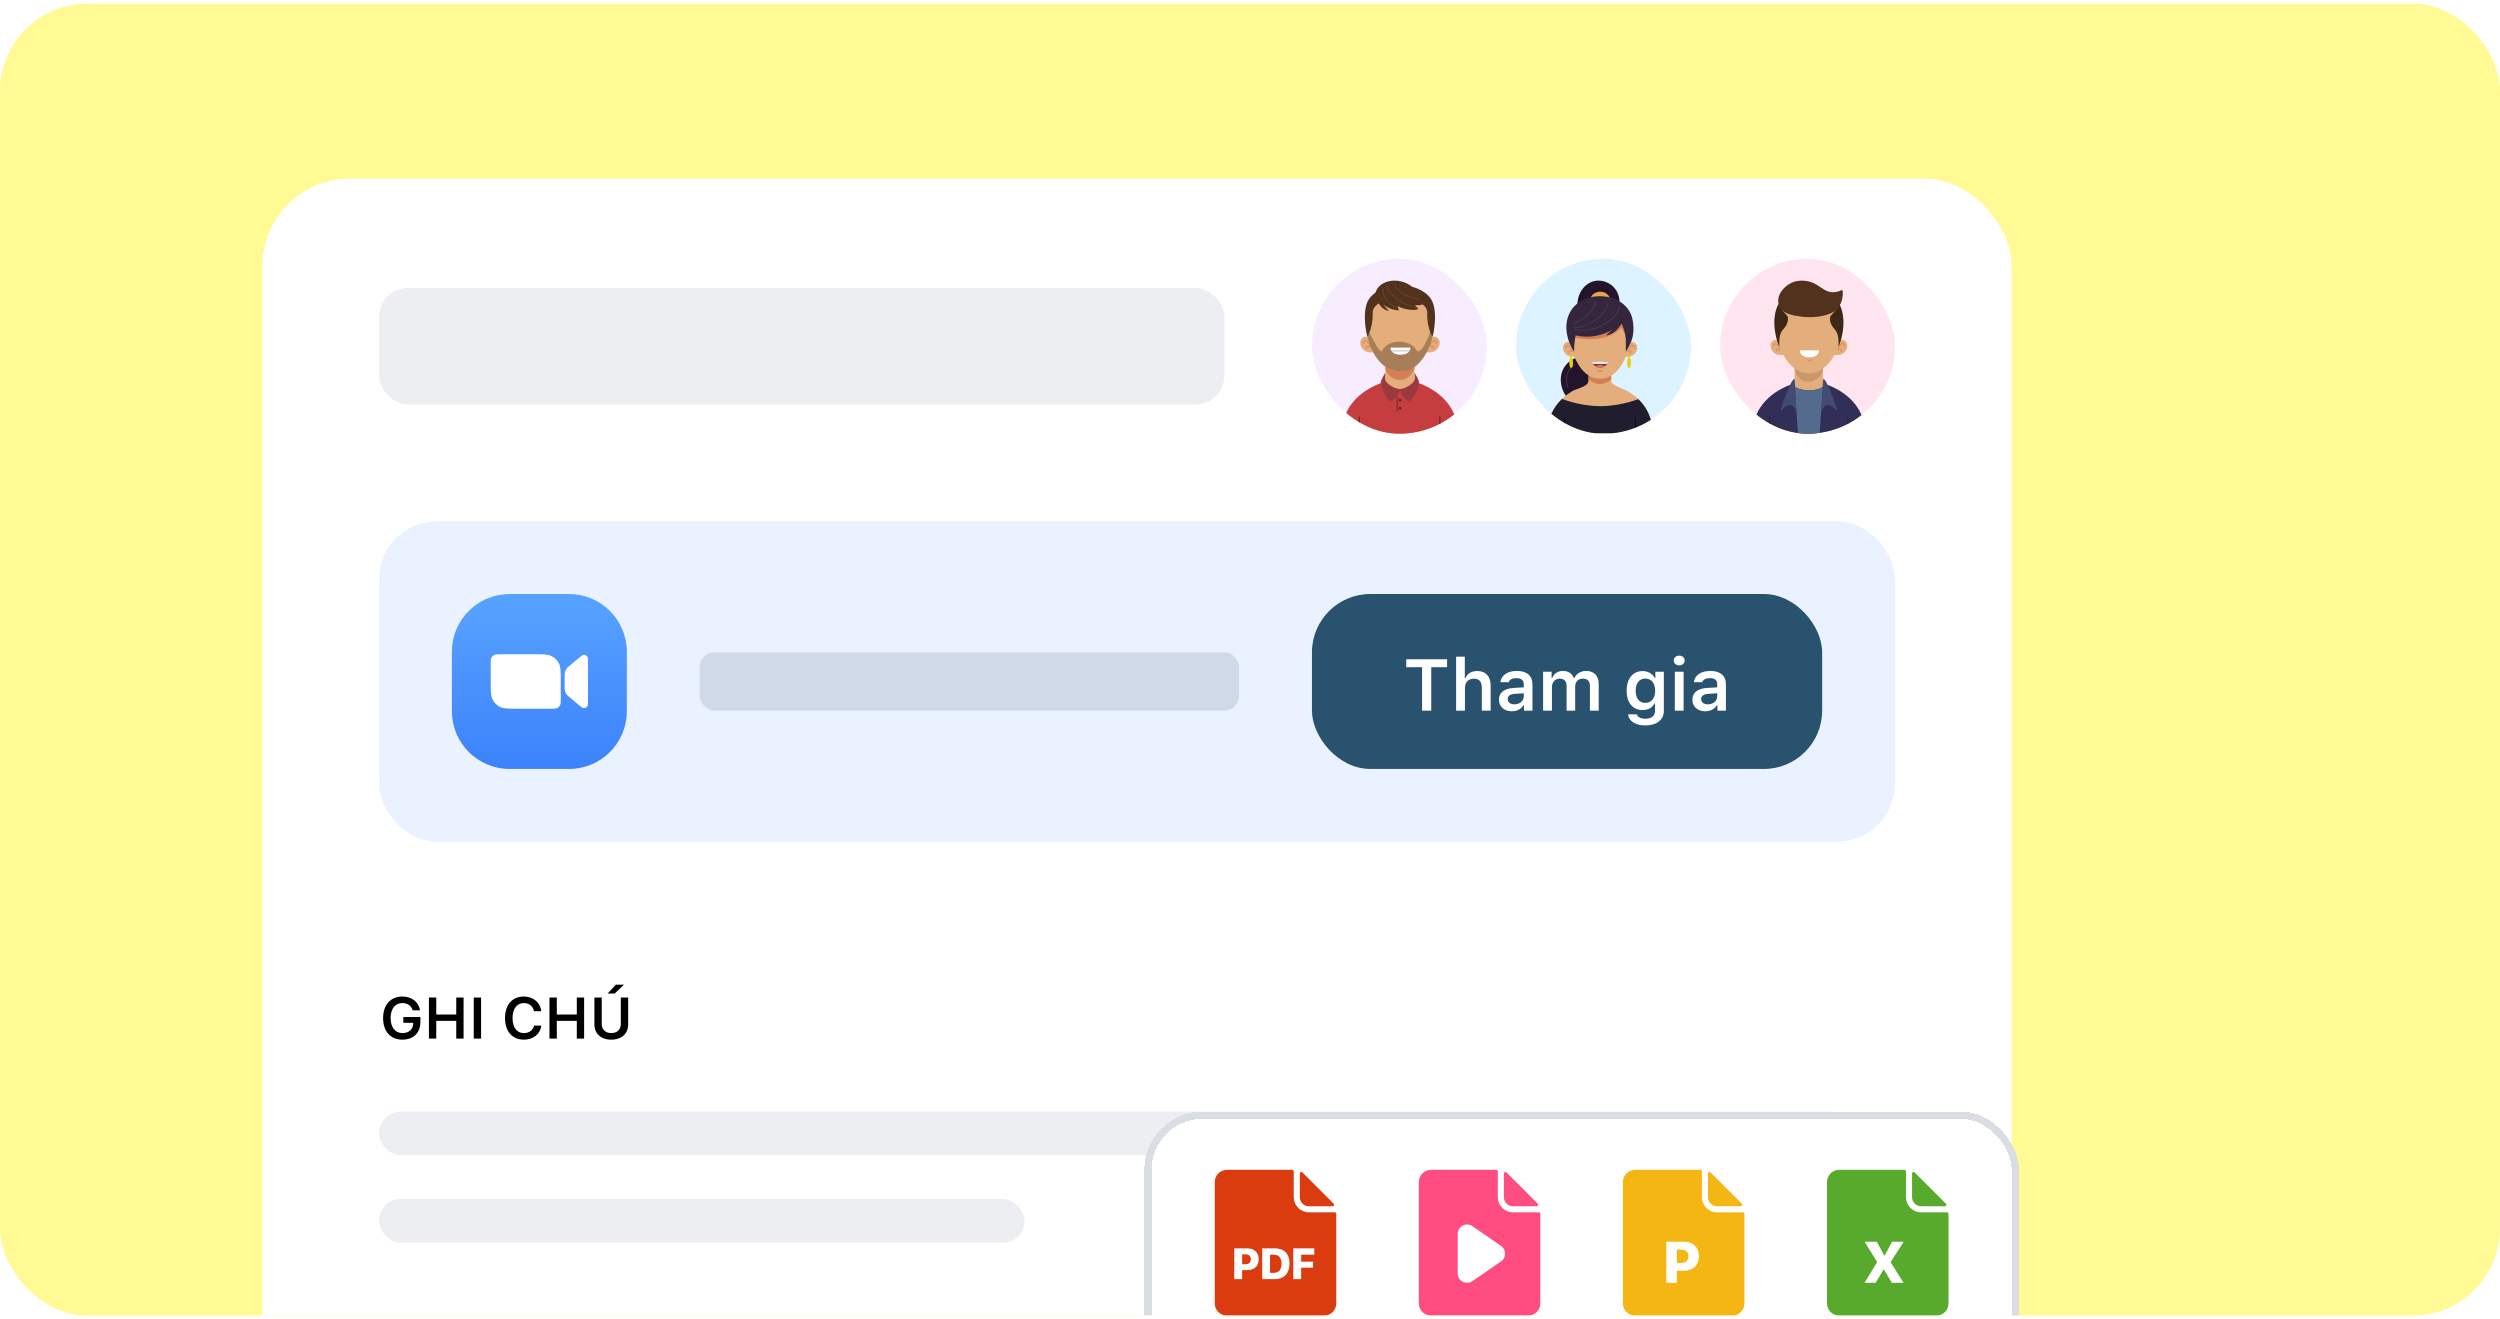 <svg width="343" height="181" viewBox="0 0 343 181" fill="none" xmlns="http://www.w3.org/2000/svg">
<defs>
<filter id="filter0_d_19683_726124" x="141" y="128.5" width="160" height="76" filterUnits="userSpaceOnUse" color-interpolation-filters="sRGB">
<feFlood flood-opacity="0" result="BackgroundImageFix"/>
<feColorMatrix in="SourceAlpha" type="matrix" values="0 0 0 0 0 0 0 0 0 0 0 0 0 0 0 0 0 0 127 0" result="hardAlpha"/>
<feOffset dx="-24" dy="24"/>
<feGaussianBlur stdDeviation="8"/>
<feComposite in2="hardAlpha" operator="out"/>
<feColorMatrix type="matrix" values="0 0 0 0 0 0 0 0 0 0 0 0 0 0 0 0 0 0 0.16 0"/>
<feBlend mode="normal" in2="BackgroundImageFix" result="effect1_dropShadow_19683_726124"/>
<feBlend mode="normal" in="SourceGraphic" in2="effect1_dropShadow_19683_726124" result="shape"/>
</filter>
<linearGradient id="paint0_linear_19683_726124" x1="74" y1="81.5" x2="74" y2="105.5" gradientUnits="userSpaceOnUse">
<stop stop-color="#57A3FF"/>
<stop offset="1" stop-color="#3C82FB"/>
</linearGradient>
<clipPath id="clip0_19683_726124">
<rect y="0.5" width="343" height="180" rx="12" fill="white"/>
</clipPath>
<clipPath id="clip1_19683_726124">
<rect x="180" y="35.5" width="24" height="24" rx="12" fill="white"/>
</clipPath>
<clipPath id="clip2_19683_726124">
<rect x="208" y="35.5" width="24" height="24" rx="12" fill="white"/>
</clipPath>
<clipPath id="clip3_19683_726124">
<rect x="236" y="35.5" width="24" height="24" rx="12" fill="white"/>
</clipPath>
<clipPath id="clip4_19683_726124">
<rect width="24" height="24" fill="white" transform="translate(62 81.5)"/>
</clipPath>
<clipPath id="clip5_19683_726124">
<rect x="180" y="81.5" width="70" height="24" rx="8" fill="white"/>
</clipPath>
<clipPath id="clip6_19683_726124">
<rect width="20" height="20" fill="white" transform="translate(189 136.5)"/>
</clipPath>
<clipPath id="clip7_19683_726124">
<rect width="20" height="20" fill="white" transform="translate(217 136.5)"/>
</clipPath>
<clipPath id="clip8_19683_726124">
<rect width="20" height="20" fill="white" transform="translate(245 136.5)"/>
</clipPath>
<clipPath id="clip9_19683_726124">
<rect width="20" height="20" fill="white" transform="translate(273 136.5)"/>
</clipPath>
</defs>
<g clip-path="url(#clip0_19683_726124)">
<rect y="0.5" width="343" height="180" rx="12" fill="#FFFA94"/>
<rect x="36" y="24.5" width="240" height="224" rx="12" fill="white"/>
<rect x="52" y="39.5" width="116" height="16" rx="4" fill="#ECEEF1"/>
<g clip-path="url(#clip1_19683_726124)">
<rect x="180" y="35.5" width="24" height="24" rx="12" fill="#F7EDFF"/>
<path fill-rule="evenodd" clip-rule="evenodd" d="M187.836 46.417C187.814 46.212 186.981 45.974 186.699 46.645C186.418 47.315 186.927 48.268 187.879 48.343C188.831 48.419 188.55 48.246 188.55 48.246L187.836 46.417Z" fill="#E4AE7C"/>
<path fill-rule="evenodd" clip-rule="evenodd" d="M196.319 46.417C196.341 46.212 197.174 45.974 197.456 46.645C197.737 47.315 197.228 48.268 196.276 48.343C195.324 48.419 195.605 48.246 195.605 48.246L196.319 46.417Z" fill="#E4AE7C"/>
<path fill-rule="evenodd" clip-rule="evenodd" d="M192.067 59.5H184.384C184.297 55.572 187.316 53.288 189.913 52.444C190.119 51.351 190.065 49.923 190.065 49.923H192.056H194.047C194.047 49.923 193.993 51.34 194.198 52.444C196.796 53.299 199.815 55.572 199.728 59.5H192.067Z" fill="#E4AE7C"/>
<path fill-rule="evenodd" clip-rule="evenodd" d="M194.068 49.923C194.068 49.923 194.057 50.204 194.068 50.615C193.311 52.52 190.952 52.736 190.086 50.691C190.097 50.237 190.086 49.923 190.086 49.923C191.406 49.923 192.737 49.923 194.068 49.923Z" fill="#D67F54"/>
<path fill-rule="evenodd" clip-rule="evenodd" d="M200.009 59.5C200.096 55.626 197.055 53.353 194.393 52.477C193.863 53.656 190.292 53.656 189.762 52.466C187.1 53.331 184.037 55.615 184.124 59.5H200.009V59.5Z" fill="#C53D3F"/>
<path fill-rule="evenodd" clip-rule="evenodd" d="M192.067 50.941C187.111 51.06 184.611 38.843 192.067 39.156C199.523 38.843 197.023 51.06 192.067 50.941Z" fill="#E4AE7C"/>
<path fill-rule="evenodd" clip-rule="evenodd" d="M187.521 45.778L187.781 45.486C187.857 45.4 189.296 48.786 189.642 48.094C190.497 46.352 193.646 46.622 194.296 48.007C194.934 49.035 196.395 45.605 196.395 44.588C196.395 44.588 196.568 44.599 196.774 44.664C196.6 47.326 195.172 50.117 193.17 50.843C190.032 51.557 188.106 48.851 187.521 45.778Z" fill="#A87E58"/>
<path fill-rule="evenodd" clip-rule="evenodd" d="M187.597 46.19C187.251 44.718 187.078 42.955 187.511 41.678C188.041 40.109 190.054 39.167 192.066 39.156C194.003 39.145 195.94 39.99 196.546 41.44C197.087 42.727 196.914 44.632 196.546 46.19C196.005 45.368 195.767 43.896 195.821 43.009C195.897 41.656 194.014 40.942 192.077 40.888C190.14 40.953 188.257 41.656 188.333 43.009C188.366 43.896 188.138 45.357 187.597 46.19Z" fill="#52311D"/>
<path fill-rule="evenodd" clip-rule="evenodd" d="M194.09 39.676C194.956 40.584 195.161 41.017 195.637 41.385C195.865 41.558 194.783 42.035 194.155 41.829C194.22 42.002 194.609 42.403 194.599 42.413C194.166 42.619 192.727 42.543 191.785 42.002C191.796 42.164 191.839 42.457 191.991 42.565C192.034 42.597 191.515 42.554 191.363 42.522C190.508 42.359 188.853 41.526 188.712 40.195C189.156 38.323 192.294 37.793 194.09 39.676Z" fill="#52311D"/>
<path fill-rule="evenodd" clip-rule="evenodd" d="M191.634 54.511C191.634 54.479 191.655 54.457 191.688 54.457C191.72 54.457 191.742 54.479 191.742 54.511V56.459C191.742 56.491 191.72 56.513 191.688 56.513C191.655 56.513 191.634 56.491 191.634 56.459V54.511Z" fill="#632421"/>
<path fill-rule="evenodd" clip-rule="evenodd" d="M192.088 55.096C192.197 55.096 192.283 55.009 192.283 54.911C192.283 54.814 192.197 54.727 192.088 54.727C191.98 54.727 191.894 54.814 191.894 54.911C191.894 55.009 191.98 55.096 192.088 55.096Z" fill="#632421"/>
<path fill-rule="evenodd" clip-rule="evenodd" d="M192.088 56.178C192.197 56.178 192.283 56.091 192.283 55.993C192.283 55.896 192.197 55.81 192.088 55.81C191.98 55.81 191.894 55.896 191.894 55.993C191.894 56.091 191.98 56.178 192.088 56.178Z" fill="#632421"/>
<path fill-rule="evenodd" clip-rule="evenodd" d="M186.429 57.195C186.429 57.152 186.461 57.119 186.505 57.119C186.548 57.119 186.58 57.152 186.58 57.195L186.559 59.413C186.559 59.456 186.526 59.489 186.483 59.489C186.44 59.489 186.407 59.456 186.407 59.413L186.429 57.195Z" fill="#632421"/>
<path fill-rule="evenodd" clip-rule="evenodd" d="M197.488 57.195C197.488 57.152 197.521 57.119 197.564 57.119C197.607 57.119 197.64 57.152 197.64 57.195L197.618 59.413C197.618 59.456 197.586 59.489 197.543 59.489C197.499 59.489 197.467 59.456 197.467 59.413L197.488 57.195Z" fill="#632421"/>
<path fill-rule="evenodd" clip-rule="evenodd" d="M192.066 53.43C192.12 53.884 191.114 55.075 190.865 55.042C190.259 54.945 189.502 53.311 189.447 52.532C189.415 52.12 190.064 51.157 190.064 51.168L190.021 51.947C189.989 52.402 190.833 53.148 192.066 53.43Z" fill="#9C393F"/>
<path fill-rule="evenodd" clip-rule="evenodd" d="M192.067 53.429C192.012 53.883 193.019 55.074 193.268 55.041C193.874 54.944 194.631 53.31 194.685 52.531C194.718 52.12 194.079 51.135 194.079 51.146L194.123 51.925C194.144 52.379 193.3 53.148 192.067 53.429Z" fill="#9C393F"/>
<path fill-rule="evenodd" clip-rule="evenodd" d="M189.426 41.017C189.48 41.169 189.534 41.299 189.61 41.44C189.772 41.753 189.945 42.002 190.194 42.251C190.216 42.273 190.519 42.587 190.519 42.608C190.454 42.727 190.108 42.522 190.043 42.489C189.675 42.305 189.415 42.024 189.188 41.678C189.08 41.504 189.004 41.364 188.939 41.169C188.852 40.866 188.712 40.52 189.058 40.531C189.372 40.531 189.307 40.65 189.426 41.017Z" fill="#52311D"/>
<path fill-rule="evenodd" clip-rule="evenodd" d="M190.779 47.694C191.234 47.684 191.688 47.684 192.143 47.684C192.597 47.684 193.052 47.684 193.506 47.694C193.506 48.409 192.803 48.668 192.143 48.668C191.493 48.657 190.779 48.409 190.779 47.694Z" fill="white"/>
<path fill-rule="evenodd" clip-rule="evenodd" d="M191.839 49.09C191.818 49.079 191.807 49.047 191.818 49.014C191.829 48.993 191.861 48.982 191.893 48.993C191.969 49.036 192.067 49.058 192.153 49.058C192.251 49.058 192.337 49.036 192.413 48.993C192.435 48.982 192.467 48.982 192.489 49.014C192.499 49.036 192.499 49.069 192.467 49.09C192.38 49.144 192.261 49.166 192.153 49.166C192.045 49.166 191.926 49.144 191.839 49.09Z" fill="#906949"/>
<path fill-rule="evenodd" clip-rule="evenodd" d="M197.153 47.164C197.153 47.196 197.131 47.218 197.099 47.218C197.066 47.218 197.045 47.196 197.045 47.164C197.045 47.001 197.012 46.893 196.969 46.839C196.936 46.806 196.904 46.785 196.871 46.785C196.828 46.785 196.774 46.796 196.72 46.828C196.579 46.904 196.428 47.077 196.352 47.261C196.309 47.348 196.276 47.445 196.265 47.51C196.352 47.456 196.439 47.434 196.514 47.434C196.558 47.434 196.601 47.456 196.633 47.477C196.666 47.499 196.687 47.532 196.709 47.575C196.731 47.651 196.709 47.748 196.633 47.867C196.612 47.889 196.579 47.9 196.558 47.878C196.536 47.856 196.525 47.824 196.547 47.802C196.601 47.715 196.623 47.651 196.612 47.596C196.601 47.575 196.59 47.564 196.579 47.553C196.558 47.542 196.536 47.532 196.514 47.532C196.449 47.521 196.363 47.553 196.287 47.629C196.265 47.651 196.255 47.661 196.233 47.661C196.19 47.672 196.168 47.651 196.157 47.607C196.157 47.596 196.157 47.575 196.157 47.542C196.168 47.467 196.211 47.326 196.276 47.207C196.363 47.001 196.525 46.817 196.687 46.72C196.752 46.677 196.828 46.655 196.893 46.666C196.958 46.666 197.023 46.698 197.077 46.752C197.109 46.85 197.153 46.98 197.153 47.164Z" fill="#D67F54"/>
<path fill-rule="evenodd" clip-rule="evenodd" d="M187.089 47.164C187.089 47.196 187.067 47.218 187.035 47.218C187.002 47.218 186.98 47.196 186.98 47.164C186.98 46.969 187.013 46.85 187.078 46.774C187.132 46.709 187.186 46.688 187.262 46.688C187.327 46.688 187.392 46.709 187.467 46.742C187.63 46.828 187.792 47.023 187.879 47.229C187.933 47.358 187.976 47.488 187.998 47.564C187.998 47.586 187.998 47.607 187.998 47.629C187.987 47.672 187.965 47.694 187.922 47.683C187.9 47.683 187.889 47.672 187.868 47.651C187.792 47.575 187.705 47.542 187.641 47.553C187.619 47.553 187.597 47.564 187.576 47.575C187.565 47.586 187.554 47.596 187.543 47.618C187.532 47.661 187.543 47.726 187.608 47.824C187.63 47.845 187.619 47.878 187.597 47.9C187.576 47.921 187.543 47.91 187.522 47.889C187.446 47.77 187.424 47.672 187.446 47.596C187.457 47.553 187.489 47.521 187.522 47.499C187.554 47.477 187.597 47.467 187.641 47.456C187.716 47.445 187.814 47.467 187.889 47.532C187.868 47.467 187.835 47.369 187.803 47.283C187.727 47.099 187.576 46.926 187.435 46.85C187.381 46.817 187.338 46.806 187.283 46.806C187.24 46.806 187.208 46.828 187.186 46.861C187.121 46.904 187.089 47.001 187.089 47.164Z" fill="#D67F54"/>
<path fill-rule="evenodd" clip-rule="evenodd" d="M189.751 39.557C189.762 39.525 189.783 39.514 189.816 39.514C189.848 39.525 189.859 39.546 189.859 39.579C189.751 40.109 189.892 40.585 190.162 40.985C190.519 41.516 191.093 41.927 191.645 42.197C191.666 42.208 191.677 42.241 191.666 42.273C191.655 42.295 191.623 42.306 191.59 42.295C191.028 42.013 190.433 41.591 190.065 41.039C189.783 40.617 189.632 40.12 189.751 39.557Z" fill="#6C452C"/>
<path fill-rule="evenodd" clip-rule="evenodd" d="M190.205 39.167C190.205 39.135 190.227 39.113 190.248 39.102C190.281 39.102 190.302 39.124 190.313 39.146C190.367 39.568 190.703 40.076 191.179 40.531C191.677 41.018 192.326 41.462 192.932 41.7C194.122 42.165 194.209 42.165 194.209 42.165C194.241 42.165 194.263 42.187 194.263 42.219C194.263 42.252 194.241 42.273 194.209 42.273C194.209 42.273 194.101 42.273 192.9 41.797C192.283 41.548 191.623 41.105 191.103 40.607C190.605 40.141 190.259 39.611 190.205 39.167Z" fill="#6C452C"/>
<path fill-rule="evenodd" clip-rule="evenodd" d="M191.276 38.929C191.265 38.897 191.287 38.875 191.32 38.864C191.352 38.853 191.374 38.875 191.384 38.907C191.471 39.264 191.774 39.654 192.174 39.989C192.586 40.325 193.116 40.606 193.624 40.747C194.663 41.018 194.761 41.028 194.761 41.028C194.793 41.028 194.815 41.061 194.804 41.093C194.804 41.126 194.771 41.147 194.739 41.137C194.739 41.137 194.642 41.126 193.603 40.855C193.073 40.715 192.532 40.433 192.109 40.076C191.687 39.719 191.374 39.308 191.276 38.929Z" fill="#6C452C"/>
<path fill-rule="evenodd" clip-rule="evenodd" d="M190.952 48.192C190.919 48.192 190.897 48.171 190.897 48.138C190.897 48.106 190.919 48.084 190.952 48.084H193.354C193.386 48.084 193.408 48.106 193.408 48.138C193.408 48.171 193.386 48.192 193.354 48.192H190.952Z" fill="#AFB0B0"/>
</g>
<g clip-path="url(#clip2_19683_726124)">
<rect x="208" y="35.5" width="24" height="24" rx="12" fill="#DDF3FF"/>
<path fill-rule="evenodd" clip-rule="evenodd" d="M216.751 43.692C216.968 44.28 217.133 48.738 216.256 49.078C213.253 50.244 213.635 54.093 216.163 55.548C220.94 58.293 221.694 42.784 221.652 42.02C221.621 41.432 222.24 41.711 222.199 41.267C222.034 39.203 220.259 38.347 218.969 38.522C217.184 38.76 215.729 40.906 216.751 43.692Z" fill="#23142B"/>
<path fill-rule="evenodd" clip-rule="evenodd" d="M219.547 42.309C220.29 42.309 220.899 41.793 220.899 41.164C220.899 40.535 220.29 40.019 219.547 40.019C218.804 40.019 218.195 40.535 218.195 41.164C218.206 41.793 218.804 42.309 219.547 42.309Z" fill="#E3A64A"/>
<path fill-rule="evenodd" clip-rule="evenodd" d="M221.074 52.329L221.022 50.678H218.03L217.917 52.329C217.865 53.061 216.297 53.309 215.688 53.68C213.872 54.785 212.283 56.673 212.345 59.438H226.698C226.76 56.828 225.346 54.991 223.643 53.866C222.828 53.309 221.095 52.907 221.074 52.329Z" fill="#E4AE7C"/>
<path fill-rule="evenodd" clip-rule="evenodd" d="M217.938 52.04C218.856 52.886 220.125 52.907 221.064 52.091L221.023 50.678H218.03L217.938 52.04Z" fill="#D67F54"/>
<path fill-rule="evenodd" clip-rule="evenodd" d="M219.454 51.947C215.1 52.092 212.902 40.586 219.454 40.896C219.475 40.896 219.506 40.896 219.526 40.896C219.547 40.896 219.578 40.896 219.598 40.896C226.151 40.596 223.953 52.092 219.598 51.957C219.578 51.957 219.547 51.957 219.526 51.957C219.506 51.947 219.485 51.957 219.454 51.947Z" fill="#E4AE7C"/>
<path fill-rule="evenodd" clip-rule="evenodd" d="M215.574 47.138C215.554 46.942 214.769 46.715 214.511 47.344C214.253 47.974 214.718 48.861 215.605 48.934C216.493 49.006 216.235 48.851 216.235 48.851L215.574 47.138Z" fill="#E4AE7C"/>
<path fill-rule="evenodd" clip-rule="evenodd" d="M223.488 47.138C223.509 46.942 224.293 46.715 224.551 47.344C224.809 47.974 224.345 48.861 223.457 48.934C222.57 49.006 222.828 48.851 222.828 48.851L223.488 47.138Z" fill="#E4AE7C"/>
<path fill-rule="evenodd" clip-rule="evenodd" d="M218.34 49.594C219.134 49.583 219.929 49.583 220.723 49.594C220.135 50.739 218.928 50.739 218.34 49.594Z" fill="#88342A"/>
<path fill-rule="evenodd" clip-rule="evenodd" d="M220.145 50.265C219.753 50.523 219.299 50.523 218.907 50.265C219.31 50.017 219.764 50.017 220.145 50.265Z" fill="#D17B65"/>
<path fill-rule="evenodd" clip-rule="evenodd" d="M214.873 47.809C214.873 47.84 214.852 47.861 214.821 47.861C214.79 47.861 214.77 47.84 214.77 47.809C214.77 47.624 214.8 47.51 214.862 47.438C214.914 47.376 214.966 47.355 215.038 47.355C215.1 47.355 215.162 47.376 215.234 47.407C215.389 47.49 215.543 47.675 215.626 47.871C215.678 47.995 215.719 48.119 215.739 48.191C215.739 48.212 215.739 48.233 215.739 48.253C215.729 48.294 215.709 48.315 215.667 48.305C215.647 48.305 215.636 48.294 215.616 48.274C215.543 48.202 215.461 48.171 215.399 48.181C215.378 48.181 215.358 48.191 215.337 48.202C215.327 48.212 215.316 48.222 215.306 48.243C215.296 48.284 215.306 48.346 215.368 48.439C215.389 48.46 215.378 48.49 215.358 48.511C215.337 48.532 215.306 48.522 215.285 48.501C215.213 48.387 215.193 48.294 215.213 48.222C215.224 48.181 215.255 48.15 215.285 48.129C215.316 48.109 215.358 48.098 215.399 48.088C215.471 48.078 215.554 48.098 215.636 48.16C215.616 48.098 215.585 48.005 215.554 47.923C215.482 47.748 215.337 47.583 215.203 47.51C215.151 47.479 215.11 47.469 215.058 47.469C215.017 47.469 214.986 47.49 214.966 47.521C214.904 47.551 214.873 47.655 214.873 47.809Z" fill="#D67F54"/>
<path fill-rule="evenodd" clip-rule="evenodd" d="M224.273 47.809C224.273 47.84 224.252 47.861 224.221 47.861C224.19 47.861 224.169 47.84 224.169 47.809C224.169 47.654 224.138 47.551 224.097 47.5C224.066 47.469 224.035 47.448 224.004 47.448C223.963 47.448 223.911 47.459 223.86 47.489C223.726 47.562 223.581 47.727 223.509 47.902C223.468 47.985 223.437 48.078 223.426 48.139C223.509 48.088 223.592 48.067 223.664 48.067C223.705 48.067 223.746 48.088 223.777 48.109C223.808 48.129 223.829 48.16 223.849 48.201C223.87 48.274 223.849 48.367 223.777 48.48C223.757 48.501 223.726 48.511 223.705 48.49C223.684 48.47 223.674 48.439 223.695 48.418C223.746 48.336 223.767 48.274 223.757 48.222C223.746 48.201 223.736 48.191 223.726 48.181C223.705 48.17 223.684 48.16 223.664 48.16C223.602 48.15 223.519 48.181 223.447 48.253C223.426 48.274 223.416 48.284 223.395 48.284C223.354 48.294 223.334 48.274 223.323 48.232C223.323 48.222 223.323 48.201 223.323 48.17C223.334 48.098 223.375 47.964 223.437 47.851C223.519 47.654 223.674 47.479 223.829 47.386C223.891 47.345 223.963 47.324 224.025 47.335C224.087 47.335 224.149 47.366 224.2 47.417C224.231 47.51 224.273 47.624 224.273 47.809Z" fill="#D67F54"/>
<path fill-rule="evenodd" clip-rule="evenodd" d="M219.238 50.914C219.217 50.904 219.207 50.873 219.217 50.842C219.227 50.822 219.258 50.811 219.289 50.822C219.361 50.863 219.454 50.883 219.537 50.883C219.63 50.883 219.712 50.863 219.784 50.822C219.805 50.811 219.836 50.811 219.857 50.842C219.867 50.863 219.867 50.894 219.836 50.914C219.754 50.966 219.64 50.987 219.537 50.987C219.423 50.987 219.32 50.966 219.238 50.914Z" fill="#D67F54"/>
<path fill-rule="evenodd" clip-rule="evenodd" d="M219.165 49.935C219.609 49.935 220.053 49.935 220.496 49.935C220.579 49.832 220.651 49.718 220.723 49.594C220.311 49.584 219.888 49.584 219.475 49.584C219.093 49.584 218.711 49.584 218.34 49.594C218.402 49.728 218.484 49.842 218.567 49.935C218.763 49.935 218.969 49.935 219.165 49.935Z" fill="#EBEBEB"/>
<path fill-rule="evenodd" clip-rule="evenodd" d="M215.162 53.113C215.172 53.144 215.162 53.164 215.131 53.175C215.1 53.185 215.079 53.175 215.069 53.144C214.914 52.741 214.842 52.215 214.904 51.72C214.956 51.286 215.1 50.884 215.368 50.595C215.936 49.986 215.987 49.955 215.987 49.955C216.008 49.945 216.039 49.945 216.06 49.976C216.07 49.997 216.07 50.028 216.039 50.048C216.039 50.048 215.998 50.069 215.441 50.667C215.193 50.936 215.048 51.328 215.007 51.73C214.945 52.215 215.017 52.721 215.162 53.113Z" fill="#4E3B52"/>
<path fill-rule="evenodd" clip-rule="evenodd" d="M215.45 46.044C215.956 46.426 218.05 46.777 219.98 46.344C221.91 45.91 222.415 44.93 222.415 44.93C222.415 44.93 223.127 45.89 223.179 46.643C223.22 47.386 223.829 44.063 222.745 43.434C221.662 42.815 216.461 42.815 215.45 46.044Z" fill="#D67F54"/>
<path fill-rule="evenodd" clip-rule="evenodd" d="M215.461 44.807C215.688 42.465 216.854 40.566 219.537 40.772C222.498 40.7 223.685 43.114 223.716 45.777C223.582 45.715 223.458 45.663 223.324 45.612C223.375 45.24 223.066 43.796 222.808 44.043C219.207 47.479 215.224 45.797 215.358 45.663C215.409 45.591 215.451 44.889 215.461 44.807Z" fill="#35253D"/>
<path fill-rule="evenodd" clip-rule="evenodd" d="M215.687 47.788C215.966 48.273 215.966 48.273 215.966 48.273C215.966 41.236 221.218 40.586 222.756 45.075C223.168 46.292 223.055 47.004 223.055 48.273C223.055 48.273 223.055 48.273 223.334 47.788C223.87 46.849 224.138 46.117 224.107 44.951C224.087 44.208 223.953 43.475 223.695 42.959C222.229 39.998 217.349 39.864 215.574 42.557C214.542 44.125 214.8 46.23 215.687 47.788Z" fill="#35253D"/>
<path fill-rule="evenodd" clip-rule="evenodd" d="M222.344 44.62C222.055 45.074 221.281 45.931 220.321 46.024C220.734 45.693 221.167 45.27 221.425 44.94C221.714 44.558 221.817 44.28 222.168 43.919C222.313 43.764 222.426 43.826 222.426 43.826C222.777 43.96 222.529 44.28 222.344 44.62Z" fill="#35253D"/>
<path fill-rule="evenodd" clip-rule="evenodd" d="M216.09 45.281C216.059 45.281 216.049 45.25 216.049 45.219C216.049 45.188 216.08 45.178 216.111 45.178C216.761 45.302 217.628 45.302 218.536 45.075C219.258 44.889 220.011 44.569 220.703 44.033C222.24 42.836 222.168 42 222.168 42C222.168 41.969 222.188 41.948 222.219 41.948C222.25 41.948 222.271 41.969 222.271 42C222.271 42 222.353 42.898 220.764 44.126C220.063 44.672 219.299 45.003 218.567 45.188C217.638 45.405 216.75 45.405 216.09 45.281Z" fill="#4E3B52"/>
<path fill-rule="evenodd" clip-rule="evenodd" d="M215.904 44.982C215.873 44.982 215.853 44.951 215.863 44.93C215.863 44.899 215.894 44.879 215.915 44.889C216.41 44.941 217.132 44.776 217.844 44.456C218.494 44.167 219.144 43.744 219.598 43.238C220.548 42.185 220.579 41.618 220.579 41.618C220.579 41.587 220.61 41.566 220.63 41.566C220.661 41.566 220.682 41.597 220.682 41.618C220.682 41.618 220.651 42.217 219.671 43.3C219.206 43.816 218.546 44.239 217.875 44.538C217.163 44.858 216.42 45.033 215.904 44.982Z" fill="#4E3B52"/>
<path fill-rule="evenodd" clip-rule="evenodd" d="M215.905 44.466C215.874 44.477 215.853 44.466 215.843 44.435C215.832 44.404 215.843 44.384 215.874 44.373C216.4 44.167 217.215 43.703 217.886 43.042C218.36 42.568 218.763 41.99 218.928 41.329C218.938 41.298 218.959 41.288 218.99 41.288C219.021 41.298 219.031 41.319 219.031 41.35C218.856 42.021 218.453 42.619 217.958 43.104C217.277 43.785 216.452 44.26 215.905 44.466Z" fill="#4E3B52"/>
<path fill-rule="evenodd" clip-rule="evenodd" d="M219.567 55.733C217.854 55.702 216.131 55.413 214.305 54.732C213.397 55.599 212.695 56.734 212.447 58.148L214.501 59.438H219.577H224.654L226.615 58.117C226.357 56.734 225.665 55.63 224.788 54.763C222.972 55.413 221.259 55.702 219.567 55.733Z" fill="#1F1D2E"/>
<path d="M215.564 50.492C215.706 50.492 215.822 50.159 215.822 49.749C215.822 49.339 215.706 49.006 215.564 49.006C215.421 49.006 215.306 49.339 215.306 49.749C215.306 50.159 215.421 50.492 215.564 50.492Z" fill="#F0CA0C"/>
<path fill-rule="evenodd" clip-rule="evenodd" d="M223.51 50.492C223.654 50.492 223.768 50.151 223.768 49.749C223.768 49.336 223.654 49.006 223.51 49.006C223.365 49.006 223.252 49.346 223.252 49.749C223.241 50.161 223.365 50.492 223.51 50.492Z" fill="#F0CA0C"/>
<path fill-rule="evenodd" clip-rule="evenodd" d="M215.564 49.047C215.667 49.047 215.749 48.965 215.749 48.861C215.749 48.758 215.667 48.676 215.564 48.676C215.46 48.676 215.378 48.758 215.378 48.861C215.378 48.965 215.46 49.047 215.564 49.047Z" fill="#F0CA0C"/>
<path fill-rule="evenodd" clip-rule="evenodd" d="M223.509 49.047C223.612 49.047 223.695 48.965 223.695 48.861C223.695 48.758 223.612 48.676 223.509 48.676C223.406 48.676 223.323 48.758 223.323 48.861C223.323 48.965 223.406 49.047 223.509 49.047Z" fill="#F0CA0C"/>
<path fill-rule="evenodd" clip-rule="evenodd" d="M219.238 50.914C219.217 50.904 219.207 50.873 219.217 50.842C219.227 50.822 219.258 50.811 219.289 50.822C219.361 50.863 219.454 50.883 219.537 50.883C219.63 50.883 219.712 50.863 219.784 50.822C219.805 50.811 219.836 50.811 219.857 50.842C219.867 50.863 219.867 50.894 219.836 50.914C219.754 50.966 219.64 50.987 219.537 50.987C219.423 50.987 219.32 50.966 219.238 50.914Z" fill="#D67F54"/>
<path fill-rule="evenodd" clip-rule="evenodd" d="M214.605 57.312C214.605 57.271 214.636 57.24 214.677 57.24C214.718 57.24 214.749 57.271 214.749 57.312L214.728 59.428C214.728 59.469 214.697 59.5 214.656 59.5C214.615 59.5 214.584 59.469 214.584 59.428L214.605 57.312Z" fill="#0E0A1F"/>
<path fill-rule="evenodd" clip-rule="evenodd" d="M224.324 57.312C224.324 57.271 224.355 57.24 224.397 57.24C224.438 57.24 224.469 57.271 224.469 57.312L224.448 59.428C224.448 59.469 224.417 59.5 224.376 59.5C224.335 59.5 224.304 59.469 224.304 59.428L224.324 57.312Z" fill="#0E0A1F"/>
</g>
<g clip-path="url(#clip3_19683_726124)">
<rect x="236" y="35.5" width="24" height="24" rx="12" fill="#FFE5F0"/>
<path fill-rule="evenodd" clip-rule="evenodd" d="M244.09 46.843C244.069 46.644 243.264 46.414 242.992 47.062C242.72 47.711 243.211 48.632 244.132 48.705C245.052 48.778 244.78 48.611 244.78 48.611L244.09 46.843Z" fill="#E4AE7C"/>
<path fill-rule="evenodd" clip-rule="evenodd" d="M252.281 46.843C252.302 46.644 253.107 46.414 253.379 47.062C253.651 47.711 253.159 48.632 252.239 48.705C251.318 48.778 251.59 48.611 251.59 48.611L252.281 46.843Z" fill="#E4AE7C"/>
<path fill-rule="evenodd" clip-rule="evenodd" d="M248.18 59.489H240.753C240.669 55.692 243.588 53.485 246.098 52.669C246.297 51.612 246.245 50.231 246.245 50.231H248.169H250.094C250.094 50.231 250.042 51.602 250.241 52.669C252.751 53.495 255.67 55.692 255.586 59.489H248.18Z" fill="#E4AE7C"/>
<path fill-rule="evenodd" clip-rule="evenodd" d="M250.104 50.231C250.104 50.231 250.094 50.503 250.104 50.901C249.372 52.742 247.092 52.951 246.255 50.974C246.265 50.535 246.255 50.231 246.255 50.231C247.531 50.231 248.818 50.231 250.104 50.231Z" fill="#CA976D"/>
<path fill-rule="evenodd" clip-rule="evenodd" d="M255.858 59.49C255.942 55.745 253.002 53.548 250.429 52.701C249.916 53.841 246.464 53.841 245.952 52.69C243.378 53.527 240.418 55.734 240.502 59.49H255.858V59.49Z" fill="#312F58"/>
<path fill-rule="evenodd" clip-rule="evenodd" d="M250.105 53.078C249.226 53.726 247.103 53.716 246.245 53.057V53.391L246.695 59.5H249.645L250.095 53.391V53.078H250.105Z" fill="#536B8F"/>
<path fill-rule="evenodd" clip-rule="evenodd" d="M248.18 51.215C243.389 51.33 240.972 39.52 248.18 39.823C255.387 39.52 252.971 51.33 248.18 51.215Z" fill="#E4AE7C"/>
<path fill-rule="evenodd" clip-rule="evenodd" d="M246.935 48.077C247.374 48.066 247.813 48.066 248.253 48.066C248.692 48.066 249.131 48.066 249.571 48.077C249.571 48.767 248.891 49.018 248.253 49.018C247.615 49.008 246.935 48.767 246.935 48.077Z" fill="white"/>
<path fill-rule="evenodd" clip-rule="evenodd" d="M247.95 49.427C247.929 49.416 247.918 49.385 247.929 49.353C247.939 49.332 247.971 49.322 248.002 49.332C248.075 49.374 248.17 49.395 248.253 49.395C248.347 49.395 248.431 49.374 248.504 49.332C248.525 49.322 248.557 49.322 248.577 49.353C248.588 49.374 248.588 49.406 248.557 49.427C248.473 49.479 248.358 49.5 248.253 49.5C248.149 49.5 248.044 49.479 247.95 49.427Z" fill="#D67F54"/>
<path fill-rule="evenodd" clip-rule="evenodd" d="M253.096 47.564C253.096 47.595 253.075 47.616 253.044 47.616C253.012 47.616 252.992 47.595 252.992 47.564C252.992 47.407 252.96 47.302 252.918 47.25C252.887 47.219 252.856 47.198 252.824 47.198C252.782 47.198 252.73 47.208 252.678 47.24C252.542 47.313 252.395 47.48 252.322 47.658C252.28 47.742 252.249 47.836 252.238 47.899C252.322 47.846 252.406 47.825 252.479 47.825C252.521 47.825 252.563 47.846 252.594 47.867C252.625 47.888 252.646 47.92 252.667 47.961C252.688 48.035 252.667 48.129 252.594 48.244C252.573 48.265 252.542 48.275 252.521 48.254C252.5 48.233 252.489 48.202 252.51 48.181C252.563 48.097 252.584 48.035 252.573 47.982C252.563 47.961 252.552 47.951 252.542 47.941C252.521 47.93 252.5 47.92 252.479 47.92C252.416 47.909 252.333 47.941 252.259 48.014C252.238 48.035 252.228 48.045 252.207 48.045C252.165 48.056 252.144 48.035 252.134 47.993C252.134 47.982 252.134 47.961 252.134 47.93C252.144 47.857 252.186 47.721 252.249 47.606C252.333 47.407 252.489 47.229 252.646 47.135C252.709 47.093 252.782 47.072 252.845 47.083C252.908 47.083 252.971 47.114 253.023 47.166C253.054 47.261 253.096 47.386 253.096 47.564Z" fill="#D67F54"/>
<path fill-rule="evenodd" clip-rule="evenodd" d="M243.368 47.565C243.368 47.596 243.347 47.617 243.316 47.617C243.285 47.617 243.264 47.596 243.264 47.565C243.264 47.377 243.295 47.261 243.358 47.188C243.41 47.125 243.462 47.105 243.536 47.105C243.598 47.105 243.661 47.125 243.734 47.157C243.891 47.24 244.048 47.429 244.132 47.627C244.184 47.753 244.226 47.879 244.247 47.952C244.247 47.973 244.247 47.994 244.247 48.015C244.237 48.056 244.216 48.077 244.174 48.067C244.153 48.067 244.142 48.056 244.121 48.035C244.048 47.962 243.965 47.931 243.902 47.941C243.881 47.941 243.86 47.952 243.839 47.962C243.829 47.973 243.818 47.983 243.808 48.004C243.797 48.046 243.808 48.109 243.87 48.203C243.891 48.224 243.881 48.255 243.86 48.276C243.839 48.297 243.808 48.286 243.787 48.266C243.713 48.151 243.693 48.056 243.713 47.983C243.724 47.941 243.755 47.91 243.787 47.889C243.818 47.868 243.86 47.858 243.902 47.847C243.975 47.837 244.069 47.858 244.142 47.92C244.121 47.858 244.09 47.764 244.059 47.68C243.985 47.502 243.839 47.335 243.703 47.261C243.651 47.23 243.609 47.22 243.557 47.22C243.515 47.22 243.483 47.24 243.462 47.272C243.4 47.314 243.368 47.408 243.368 47.565Z" fill="#D67F54"/>
<path fill-rule="evenodd" clip-rule="evenodd" d="M244.132 47.575C243.797 46.926 243.483 45.671 243.441 44.521C243.4 43.495 243.588 42.575 243.87 41.989C244.676 40.326 246.496 39.353 248.107 39.395C248.128 39.395 248.159 39.395 248.18 39.395C248.201 39.395 248.232 39.395 248.253 39.395C249.864 39.353 251.684 40.315 252.49 41.989C252.762 42.564 252.961 43.495 252.919 44.521C252.877 45.682 252.563 46.937 252.228 47.575C252.343 46.1 252.009 45.462 251.674 45.127C250.931 44.28 251.067 43.684 251.109 43.454C251.14 43.255 252.04 42.533 251.956 42.272C251.684 41.414 249.038 42.387 248.337 42.387C248.316 42.387 248.285 42.387 248.264 42.387C248.243 42.387 248.211 42.387 248.191 42.387C248.17 42.387 248.138 42.387 248.117 42.387C248.096 42.387 248.065 42.387 248.044 42.387C247.333 42.387 244.686 41.414 244.425 42.272C244.341 42.533 245.241 43.244 245.272 43.454C245.303 43.684 245.45 44.291 244.707 45.127C244.351 45.462 244.027 46.1 244.132 47.575Z" fill="#3F2716"/>
<path fill-rule="evenodd" clip-rule="evenodd" d="M246.213 52.011C245.816 51.707 244.006 56.665 244.403 56.32C244.717 56.038 245.659 54.72 246.495 56.435C246.339 54.835 246.318 52.764 246.213 52.011Z" fill="#424B72"/>
<path fill-rule="evenodd" clip-rule="evenodd" d="M250.147 52.011C250.544 51.707 252.354 56.665 251.956 56.32C251.643 56.038 250.701 54.72 249.864 56.435C250.021 54.835 250.042 52.764 250.147 52.011Z" fill="#424B72"/>
<path fill-rule="evenodd" clip-rule="evenodd" d="M244.32 42.334C244.833 43.014 245.743 43.265 247.218 43.453C248.609 43.631 250.272 43.443 251.371 42.899C253.065 42.052 252.908 39.698 252.73 39.782C250.649 40.775 249.937 39.154 248.442 38.694C247.312 38.349 245.795 38.338 244.582 39.74C243.912 40.514 243.734 41.55 244.32 42.334Z" fill="#52311D"/>
<path fill-rule="evenodd" clip-rule="evenodd" d="M242.761 57.262C242.761 57.22 242.793 57.188 242.834 57.188C242.876 57.188 242.908 57.22 242.908 57.262L242.887 59.406C242.887 59.448 242.855 59.479 242.813 59.479C242.772 59.479 242.74 59.448 242.74 59.406L242.761 57.262Z" fill="#1E1F42"/>
<path fill-rule="evenodd" clip-rule="evenodd" d="M253.452 57.262C253.452 57.22 253.483 57.188 253.525 57.188C253.567 57.188 253.598 57.22 253.598 57.262L253.577 59.406C253.577 59.448 253.546 59.479 253.504 59.479C253.462 59.479 253.431 59.448 253.431 59.406L253.452 57.262Z" fill="#1E1F42"/>
</g>
<rect x="52" y="71.5" width="208" height="44" rx="8" fill="#EBF2FF"/>
<g clip-path="url(#clip4_19683_726124)">
<path d="M69.92 81.5H78.08C82.455 81.5 86 85.045 86 89.42V97.58C86 101.953 82.455 105.5 78.08 105.5H69.92C65.545 105.5 62 101.955 62 97.58V89.42C62 85.045 65.545 81.5 69.92 81.5Z" fill="url(#paint0_linear_19683_726124)"/>
<path d="M78.188 95.698L79.422 96.726C79.724 96.978 79.875 97.104 79.997 97.134C80.247 97.195 80.505 97.075 80.617 96.843C80.672 96.731 80.672 96.534 80.672 96.14V90.859C80.672 90.465 80.672 90.269 80.617 90.156C80.505 89.925 80.247 89.804 79.997 89.865C79.875 89.895 79.724 90.022 79.422 90.273L78.188 91.301C77.986 91.469 77.886 91.553 77.805 91.648C77.642 91.84 77.534 92.072 77.491 92.318C77.469 92.442 77.469 92.573 77.469 92.834V94.165C77.469 94.426 77.469 94.558 77.491 94.681C77.534 94.928 77.642 95.159 77.805 95.351C77.886 95.448 77.987 95.531 78.188 95.698Z" fill="white"/>
<path d="M67.328 91.176C67.328 90.682 67.328 90.436 67.425 90.246C67.509 90.081 67.644 89.947 67.811 89.861C68 89.764 68.247 89.764 68.741 89.764H73.241C74.534 89.764 75.181 89.764 75.675 90.015C76.109 90.237 76.463 90.59 76.684 91.025C76.936 91.518 76.936 92.165 76.936 93.457V95.822C76.936 96.315 76.936 96.562 76.839 96.751C76.755 96.917 76.62 97.051 76.453 97.137C76.264 97.234 76.017 97.234 75.523 97.234H71.023C69.73 97.234 69.083 97.234 68.589 96.982C68.155 96.761 67.802 96.407 67.58 95.973C67.328 95.479 67.328 94.832 67.328 93.54V91.176Z" fill="white"/>
</g>
<rect x="96" y="89.5" width="74" height="8" rx="2" fill="#091F34" fill-opacity="0.12"/>
<g clip-path="url(#clip5_19683_726124)">
<rect x="180" y="81.5" width="70" height="24" rx="8" fill="#28526E"/>
<path d="M196.367 97.5V91.543H198.54V90.454H192.939V91.543H195.107V97.5H196.367ZM199.78 97.5H200.991V94.399C200.991 93.633 201.436 93.115 202.231 93.115C202.935 93.115 203.306 93.53 203.306 94.341V97.5H204.517V94.053C204.517 92.783 203.823 92.061 202.681 92.061C201.885 92.061 201.313 92.422 201.06 93.022H200.972V90.093H199.78V97.5ZM207.778 96.636C207.241 96.636 206.855 96.367 206.855 95.918C206.855 95.483 207.173 95.239 207.852 95.195L209.058 95.117V95.542C209.058 96.162 208.511 96.636 207.778 96.636ZM207.422 97.588C208.12 97.588 208.706 97.285 209.004 96.768H209.087V97.5H210.254V93.853C210.254 92.72 209.482 92.051 208.11 92.051C206.841 92.051 205.957 92.651 205.859 93.594H207.002C207.114 93.232 207.495 93.037 208.052 93.037C208.706 93.037 209.058 93.33 209.058 93.853V94.302L207.681 94.385C206.382 94.463 205.654 95.019 205.654 95.986C205.654 96.963 206.392 97.588 207.422 97.588ZM211.714 97.5H212.925V94.253C212.925 93.599 213.369 93.106 213.97 93.106C214.565 93.106 214.937 93.462 214.937 94.048V97.5H216.113V94.175C216.113 93.564 216.528 93.106 217.158 93.106C217.808 93.106 218.135 93.447 218.135 94.136V97.5H219.341V93.828C219.341 92.72 218.696 92.051 217.627 92.051C216.885 92.051 216.27 92.436 216.006 93.022H215.923C215.698 92.422 215.186 92.051 214.448 92.051C213.74 92.051 213.193 92.412 212.964 93.022H212.881V92.158H211.714V97.5ZM225.737 96.436C224.893 96.436 224.414 95.791 224.414 94.77C224.414 93.75 224.893 93.101 225.737 93.101C226.577 93.101 227.09 93.75 227.09 94.77C227.09 95.791 226.582 96.436 225.737 96.436ZM225.737 99.531C227.295 99.531 228.281 98.755 228.281 97.519V92.158H227.114V93.013H227.031C226.738 92.432 226.104 92.07 225.376 92.07C224.014 92.07 223.169 93.135 223.169 94.77C223.169 96.377 224.009 97.422 225.356 97.422C226.099 97.422 226.68 97.109 226.987 96.538H227.07V97.549C227.07 98.218 226.587 98.608 225.757 98.608C225.093 98.608 224.663 98.374 224.585 98.008H223.369C223.467 98.926 224.365 99.531 225.737 99.531ZM229.785 97.5H230.991V92.158H229.785V97.5ZM230.386 91.289C230.83 91.289 231.133 91.006 231.133 90.62C231.133 90.234 230.83 89.951 230.386 89.951C229.946 89.951 229.639 90.234 229.639 90.62C229.639 91.006 229.946 91.289 230.386 91.289ZM234.321 96.636C233.784 96.636 233.398 96.367 233.398 95.918C233.398 95.483 233.716 95.239 234.395 95.195L235.601 95.117V95.542C235.601 96.162 235.054 96.636 234.321 96.636ZM233.965 97.588C234.663 97.588 235.249 97.285 235.547 96.768H235.63V97.5H236.797V93.853C236.797 92.72 236.025 92.051 234.653 92.051C233.384 92.051 232.5 92.651 232.402 93.594H233.545C233.657 93.232 234.038 93.037 234.595 93.037C235.249 93.037 235.601 93.33 235.601 93.853V94.302L234.224 94.385C232.925 94.463 232.197 95.019 232.197 95.986C232.197 96.963 232.935 97.588 233.965 97.588Z" fill="white"/>
</g>
<path d="M57.676 140.242V139.535H55.336V140.324H56.691L56.688 140.441C56.672 141.219 56.086 141.742 55.227 141.742C54.223 141.742 53.594 140.953 53.594 139.672C53.594 138.406 54.211 137.621 55.195 137.621C55.918 137.621 56.422 137.977 56.625 138.617H57.629C57.449 137.465 56.496 136.723 55.195 136.723C53.59 136.723 52.562 137.875 52.562 139.68C52.562 141.508 53.578 142.641 55.211 142.641C56.715 142.641 57.676 141.707 57.676 140.242ZM63.602 142.5V136.863H62.598V139.195H59.855V136.863H58.848V142.5H59.855V140.066H62.598V142.5H63.602ZM66.004 142.5V136.863H64.996V142.5H66.004ZM71.879 142.641C73.18 142.641 74.133 141.863 74.266 140.711H73.273C73.137 141.344 72.594 141.742 71.879 141.742C70.918 141.742 70.32 140.953 70.32 139.68C70.32 138.41 70.918 137.621 71.875 137.621C72.586 137.621 73.129 138.059 73.269 138.734H74.262C74.144 137.559 73.156 136.723 71.875 136.723C70.277 136.723 69.289 137.852 69.289 139.684C69.289 141.508 70.281 142.641 71.879 142.641ZM80.141 142.5V136.863H79.137V139.195H76.394V136.863H75.387V142.5H76.394V140.066H79.137V142.5H80.141ZM82.555 136.863H81.551V140.559C81.551 141.789 82.441 142.641 83.867 142.641C85.293 142.641 86.184 141.789 86.184 140.559V136.863H85.176V140.465C85.176 141.227 84.703 141.738 83.867 141.738C83.031 141.738 82.555 141.227 82.555 140.465V136.863ZM84.344 136.309L85.598 135.098H84.492L83.367 136.309H84.344Z" fill="black"/>
<rect x="52" y="152.5" width="202" height="6" rx="3" fill="#ECEEF1"/>
<rect x="52" y="164.5" width="88.571" height="6" rx="3" fill="#ECEEF1"/>
<g filter="url(#filter0_d_19683_726124)">
<rect x="181" y="128.5" width="120" height="36" rx="8" fill="white" shape-rendering="crispEdges"/>
<g clip-path="url(#clip6_19683_726124)">
<path d="M203.584 141.5H206.834C206.875 141.5 206.916 141.488 206.95 141.465C206.984 141.442 207.011 141.41 207.027 141.372C207.043 141.334 207.047 141.292 207.039 141.251C207.031 141.211 207.011 141.174 206.981 141.144L202.69 136.856C202.661 136.827 202.624 136.807 202.584 136.799C202.544 136.791 202.502 136.795 202.464 136.81C202.426 136.826 202.393 136.852 202.37 136.886C202.347 136.919 202.335 136.959 202.334 137V140.25C202.334 140.582 202.466 140.9 202.7 141.134C202.935 141.369 203.252 141.5 203.584 141.5Z" fill="#DA3C0F"/>
<path d="M207.273 142.394C207.312 142.433 207.334 142.486 207.334 142.542V154.833C207.334 155.275 207.158 155.699 206.846 156.012C206.533 156.324 206.109 156.5 205.667 156.5H192.334C191.892 156.5 191.468 156.324 191.155 156.012C190.843 155.699 190.667 155.275 190.667 154.833V138.167C190.667 137.725 190.843 137.301 191.155 136.988C191.468 136.676 191.892 136.5 192.334 136.5H201.292C201.347 136.5 201.4 136.522 201.439 136.561C201.478 136.6 201.5 136.653 201.5 136.708V140.25C201.5 140.803 201.72 141.332 202.111 141.723C202.501 142.114 203.031 142.333 203.584 142.333H207.125C207.181 142.333 207.234 142.355 207.273 142.394Z" fill="#DA3C0F"/>
<path d="M193.345 151.5H194.42V150.261H195.146C196.09 150.261 196.699 149.681 196.699 148.775V148.77C196.699 147.864 196.09 147.272 195.146 147.272H193.345V151.5ZM194.889 148.096C195.343 148.096 195.612 148.33 195.612 148.77V148.775C195.612 149.215 195.343 149.452 194.889 149.452H194.42V148.096H194.889Z" fill="white"/>
<path d="M197.177 151.5H198.894C200.168 151.5 200.921 150.712 200.921 149.361V149.355C200.921 148.011 200.168 147.272 198.894 147.272H197.177V151.5ZM198.252 150.633V148.14H198.753C199.43 148.14 199.828 148.567 199.828 149.358V149.364C199.828 150.208 199.453 150.633 198.753 150.633H198.252Z" fill="white"/>
<path d="M201.442 151.5H202.518V149.924H204.155V149.101H202.518V148.137H204.319V147.272H201.442V151.5Z" fill="white"/>
</g>
<g clip-path="url(#clip7_19683_726124)">
<path d="M231.584 141.5H234.834C234.875 141.5 234.916 141.488 234.95 141.465C234.984 141.442 235.011 141.41 235.027 141.372C235.043 141.334 235.047 141.292 235.039 141.251C235.031 141.211 235.011 141.174 234.981 141.144L230.69 136.856C230.661 136.827 230.624 136.807 230.584 136.799C230.544 136.791 230.502 136.795 230.464 136.81C230.426 136.826 230.393 136.852 230.37 136.886C230.347 136.919 230.335 136.959 230.334 137V140.25C230.334 140.582 230.466 140.9 230.7 141.134C230.935 141.369 231.252 141.5 231.584 141.5Z" fill="#FF4D82"/>
<path d="M235.273 142.394C235.312 142.433 235.334 142.486 235.334 142.542V154.833C235.334 155.275 235.158 155.699 234.846 156.012C234.533 156.324 234.109 156.5 233.667 156.5H220.334C219.892 156.5 219.468 156.324 219.155 156.012C218.843 155.699 218.667 155.275 218.667 154.833V138.167C218.667 137.725 218.843 137.301 219.155 136.988C219.468 136.676 219.892 136.5 220.334 136.5H229.292C229.347 136.5 229.4 136.522 229.439 136.561C229.478 136.6 229.5 136.653 229.5 136.708V140.25C229.5 140.803 229.72 141.332 230.111 141.723C230.501 142.114 231.031 142.333 231.584 142.333H235.125C235.181 142.333 235.234 142.355 235.273 142.394Z" fill="#FF4D82"/>
<path fill-rule="evenodd" clip-rule="evenodd" d="M229.942 146.937C230.686 147.45 230.686 148.55 229.942 149.063L226.015 151.771C225.162 152.359 224 151.746 224 150.708V145.292C224 144.254 225.162 143.641 226.015 144.229L229.942 146.937Z" fill="white"/>
</g>
<g clip-path="url(#clip8_19683_726124)">
<path d="M259.584 141.5H262.834C262.875 141.5 262.916 141.488 262.95 141.465C262.984 141.442 263.011 141.41 263.027 141.372C263.043 141.334 263.047 141.292 263.039 141.251C263.031 141.211 263.011 141.174 262.981 141.144L258.69 136.856C258.661 136.827 258.624 136.807 258.584 136.799C258.544 136.791 258.502 136.795 258.464 136.81C258.426 136.826 258.393 136.852 258.37 136.886C258.347 136.919 258.335 136.959 258.334 137V140.25C258.334 140.582 258.466 140.9 258.7 141.134C258.935 141.369 259.252 141.5 259.584 141.5Z" fill="#F3B612"/>
<path d="M263.273 142.394C263.312 142.433 263.334 142.486 263.334 142.542V154.833C263.334 155.275 263.158 155.699 262.846 156.012C262.533 156.324 262.109 156.5 261.667 156.5H248.334C247.892 156.5 247.468 156.324 247.155 156.012C246.843 155.699 246.667 155.275 246.667 154.833V138.167C246.667 137.725 246.843 137.301 247.155 136.988C247.468 136.676 247.892 136.5 248.334 136.5H257.292C257.347 136.5 257.4 136.522 257.439 136.561C257.478 136.6 257.5 136.653 257.5 136.708V140.25C257.5 140.803 257.72 141.332 258.111 141.723C258.501 142.114 259.031 142.333 259.584 142.333H263.125C263.181 142.333 263.234 142.355 263.273 142.394Z" fill="#F3B612"/>
<path d="M252.621 152H254.055V150.348H255.023C256.281 150.348 257.094 149.574 257.094 148.367V148.359C257.094 147.152 256.281 146.363 255.023 146.363H252.621V152ZM254.68 147.461C255.285 147.461 255.645 147.773 255.645 148.359V148.367C255.645 148.953 255.285 149.27 254.68 149.27H254.055V147.461H254.68Z" fill="white"/>
</g>
<g clip-path="url(#clip9_19683_726124)">
<path d="M287.584 141.5H290.834C290.875 141.5 290.916 141.488 290.95 141.465C290.984 141.442 291.011 141.41 291.027 141.372C291.043 141.334 291.047 141.292 291.039 141.251C291.031 141.211 291.011 141.174 290.981 141.144L286.69 136.856C286.661 136.827 286.624 136.807 286.584 136.799C286.544 136.791 286.502 136.795 286.464 136.81C286.426 136.826 286.393 136.852 286.37 136.886C286.347 136.919 286.335 136.959 286.334 137V140.25C286.334 140.582 286.466 140.9 286.7 141.134C286.935 141.369 287.252 141.5 287.584 141.5Z" fill="#58AA2C"/>
<path d="M291.273 142.394C291.312 142.433 291.334 142.486 291.334 142.542V154.833C291.334 155.275 291.158 155.699 290.846 156.012C290.533 156.324 290.109 156.5 289.667 156.5H276.334C275.892 156.5 275.468 156.324 275.155 156.012C274.843 155.699 274.667 155.275 274.667 154.833V138.167C274.667 137.725 274.843 137.301 275.155 136.988C275.468 136.676 275.892 136.5 276.334 136.5H285.292C285.347 136.5 285.4 136.522 285.439 136.561C285.478 136.6 285.5 136.653 285.5 136.708V140.25C285.5 140.803 285.72 141.332 286.111 141.723C286.501 142.114 287.031 142.333 287.584 142.333H291.125C291.181 142.333 291.234 142.355 291.273 142.394Z" fill="#58AA2C"/>
<path d="M279.816 152H281.34L282.43 150.172H282.465L283.562 152H285.172L283.395 149.18V149.16L285.188 146.363H283.598L282.57 148.273H282.527L281.492 146.363H279.82L281.539 149.145V149.168L279.816 152Z" fill="white"/>
</g>
<rect x="181.5" y="129" width="119" height="35" rx="7.5" stroke="#DADDE1" shape-rendering="crispEdges"/>
</g>
</g>
</svg>

